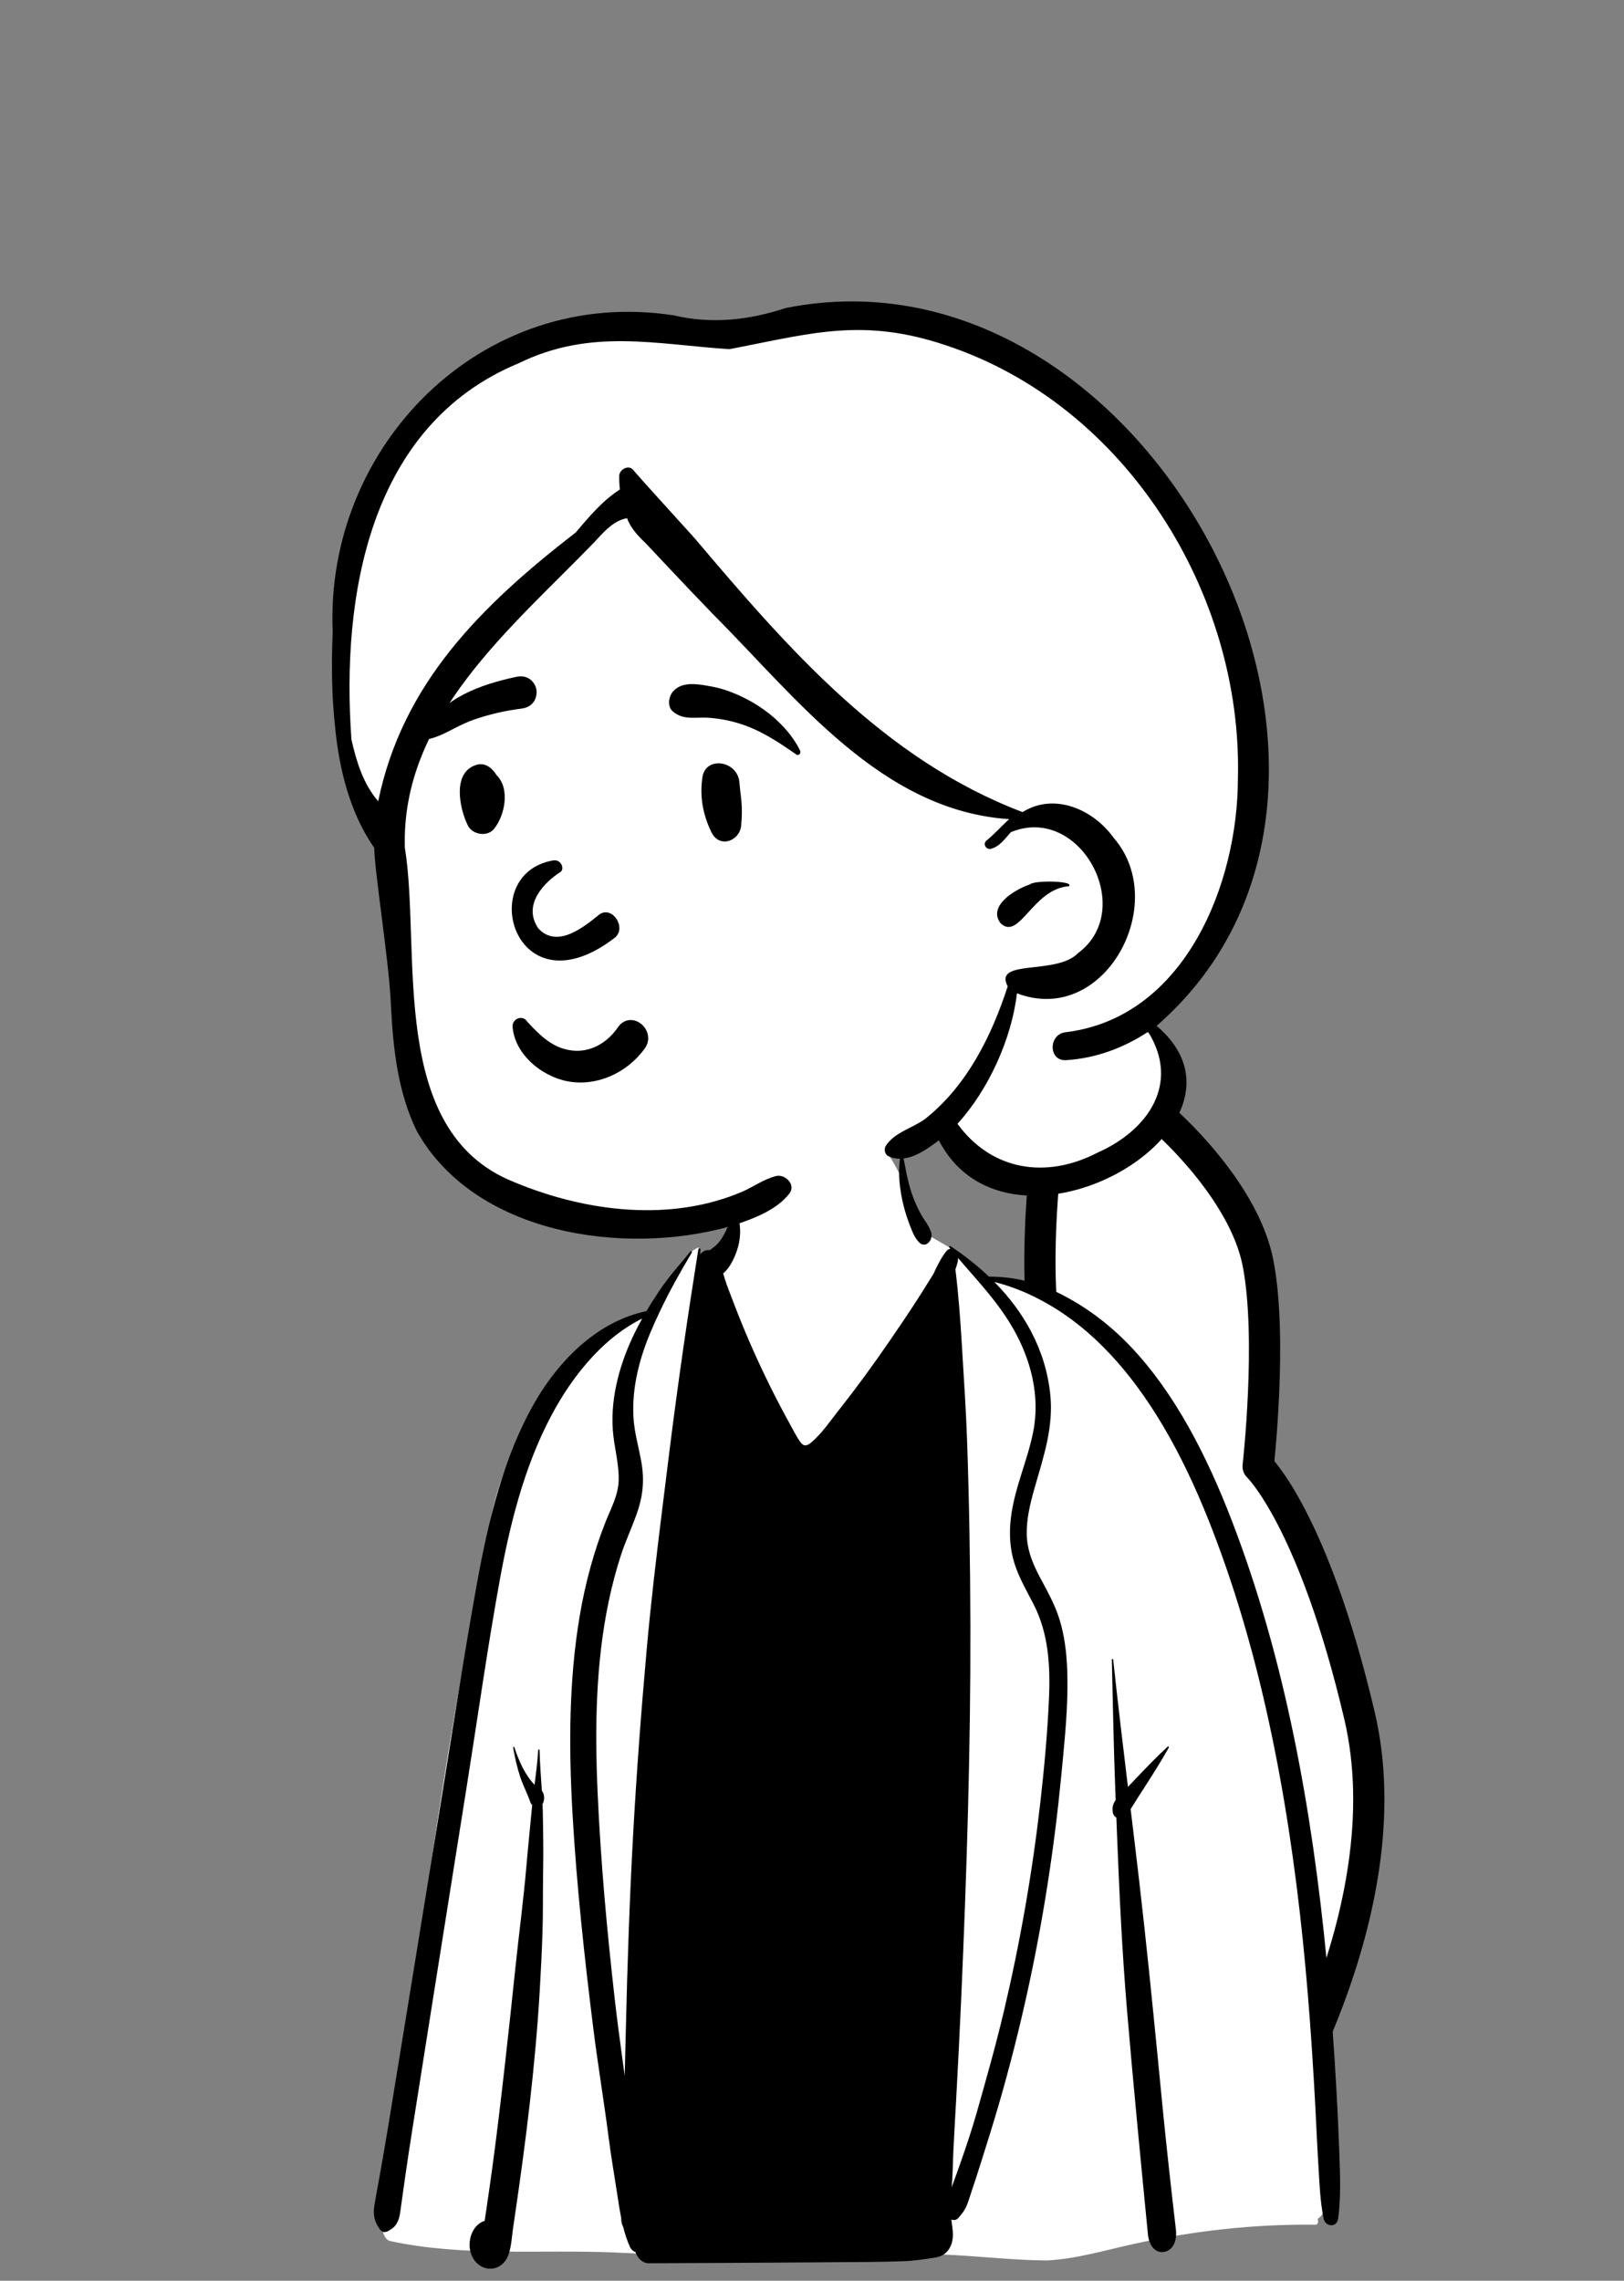 <?xml version="1.0" encoding="UTF-8" standalone="no"?>
<!DOCTYPE svg PUBLIC "-//W3C//DTD SVG 1.1//EN" "http://www.w3.org/Graphics/SVG/1.1/DTD/svg11.dtd">
<svg width="100%" height="100%" viewBox="0 0 52 73" version="1.1" xmlns="http://www.w3.org/2000/svg" xmlns:xlink="http://www.w3.org/1999/xlink" xml:space="preserve" xmlns:serif="http://www.serif.com/" style="fill-rule:evenodd;clip-rule:evenodd;stroke-linecap:round;stroke-linejoin:round;stroke-miterlimit:1.5;">
    <rect x="0" y="0" width="52" height="73" fill="#808080" stroke="none"/>
    <g transform="matrix(-1,0,0,1,52,0)">
        <g id="Introduction">
            <g id="avatar-girl-4">
                <g transform="matrix(-1,0,0,1,52,0)">
                    <path d="M33.421,37.752C33.421,37.752 33.143,40.573 33.421,42.39C33.628,43.748 36.598,47.436 36.598,47.436C36.598,47.436 36.238,54.207 37.224,57.046C37.941,59.113 40.47,68.269 40.47,68.269C40.47,68.269 45.015,61.22 43.531,54.912C42.047,48.605 40.285,46.935 40.285,46.935C40.285,46.935 40.748,42.854 40.285,40.442C39.821,38.03 37.224,35.804 37.224,35.804" style="fill:white;stroke:black;stroke-width:1px;"/>
                </g>
                <g id="BODY" transform="matrix(0.595,0,0,0.74,9.09,35.615)">
                    <path id="_--Skin" serif:id="✋-Skin" d="M45.825,18.056C44.913,13.736 41.679,10.383 37.329,8.713C36.493,8.24 35.683,6.211 34.559,5.839C34.379,5.78 34.663,6.254 34.559,6.282C34.188,6.383 33.771,6.394 33.361,6.029C32.628,5.377 32.398,3.473 31.952,2.612C29.601,-1.927 23.73,-0.151 22.944,4.867C22.395,5.225 21.62,5.539 21.023,5.827C20.409,6.124 19.868,6.843 19.234,7.099C18.669,7.329 17.738,7.166 17.168,7.366C14.549,8.285 12.33,9.445 10.591,11.794C10.224,12.289 9.811,12.899 9.478,13.399C7.758,15.379 6.564,17.598 5.464,19.978C2.387,26.965 1.55,34.702 0.799,42.23C0.816,43.547 -0.058,47.2 1.234,47.831C1.157,47.912 1.185,48.072 1.328,48.071C4.606,48.038 7.876,48.331 11.103,48.902C12.66,49.177 14.208,49.554 15.794,49.616C19.086,49.594 22.366,49.042 25.654,49.564C29.606,49.564 34.409,49.449 38.806,49.28C42.915,49.122 47.047,49.479 51.105,48.78C51.426,48.729 51.583,48.337 51.516,48.056C51.04,46.321 50.806,44.535 50.539,42.759C50.592,41.62 50.497,40.431 50.075,39.37C48.974,32.207 47.563,25.092 45.825,18.056Z" style="fill:white;"/>
                    <path id="🧥-Jacket" d="M34.559,6.308C34.664,6.28 34.379,5.806 34.559,5.866C35.683,6.237 36.493,8.266 37.329,8.739C41.679,10.409 44.913,13.762 45.825,18.083C47.563,25.118 48.974,32.234 50.075,39.396C50.497,40.457 50.592,41.646 50.539,42.785L50.581,43.066C50.831,44.749 51.065,46.439 51.516,48.082C51.583,48.363 51.426,48.755 51.105,48.806C47.093,49.497 43.009,49.156 38.946,49.301L38.099,49.333C33.899,49.487 29.395,49.59 25.654,49.59C22.366,49.068 19.086,49.62 15.794,49.643C14.208,49.581 12.66,49.203 11.103,48.928C7.876,48.358 4.606,48.064 1.328,48.097C1.185,48.099 1.157,47.938 1.234,47.858C-0.058,47.226 0.816,43.574 0.799,42.256L0.866,41.578C1.602,34.265 2.479,26.782 5.464,20.004L5.554,19.812C6.629,17.504 7.805,15.352 9.478,13.425L9.58,13.272C9.894,12.804 10.261,12.266 10.591,11.82C12.33,9.471 14.549,8.311 17.168,7.392C17.738,7.193 18.669,7.355 19.234,7.126C19.827,6.885 20.338,6.241 20.905,5.916L20.905,8.341L29.103,16.418L33.753,9.287L34.226,6.366C34.34,6.359 34.452,6.338 34.559,6.308Z" style="fill:white;"/>
                    <path id="🖍-Ink" d="M44.499,27.471C44.412,27.892 44.29,28.313 44.129,28.712C43.973,29.097 43.738,29.442 43.577,29.822C43.555,29.874 43.52,29.912 43.477,29.942L43.49,30.045L43.503,30.149C43.583,30.847 43.674,31.544 43.752,32.242L43.79,32.591C43.945,34.049 44.188,35.5 44.378,36.954C44.563,38.377 44.751,39.801 44.953,41.223C45.161,42.688 45.374,44.152 45.621,45.612C45.726,46.229 45.835,46.845 45.949,47.46L46.036,47.931C46.94,48.149 47.187,49.409 46.267,49.874C45.849,50.084 45.313,50.034 44.968,49.703C44.61,49.359 44.596,48.738 44.513,48.272L44.433,47.838C43.834,44.579 43.315,41.283 43.072,37.978C43.009,37.124 42.957,36.27 42.923,35.415C42.89,34.611 42.906,33.808 42.893,33.003L42.889,32.784C42.87,31.927 42.886,31.071 42.908,30.213C42.911,30.109 42.915,30.004 42.921,29.899C42.89,29.864 42.869,29.822 42.86,29.781L42.848,29.727C42.818,29.589 42.852,29.426 42.958,29.327C43.004,28.743 43.064,28.16 43.081,27.576C43.082,27.528 43.151,27.53 43.155,27.576C43.194,28.073 43.271,28.571 43.349,29.068C43.847,28.667 44.216,28.006 44.433,27.453C44.449,27.413 44.508,27.428 44.499,27.471ZM32.701,4.251C32.784,4.63 32.948,4.969 33.167,5.285C33.272,5.437 33.39,5.577 33.533,5.695C33.655,5.795 33.794,5.861 33.924,5.948C34.114,5.919 34.311,5.99 34.444,6.13L34.423,5.926C34.417,5.86 34.526,5.847 34.538,5.911C35.113,8.81 35.637,11.71 36.091,14.63L36.29,15.92L36.477,17.13C36.787,19.147 37.088,21.163 37.314,23.195C37.616,25.907 37.869,28.625 38.055,31.348C38.241,34.09 38.355,36.833 38.436,39.58C38.457,40.273 38.478,40.965 38.499,41.657L38.64,40.829C38.78,40.001 38.917,39.172 39.035,38.34C39.457,35.364 39.795,32.366 39.96,29.363C40.111,26.616 40.06,23.814 39.361,21.137C39.185,20.463 38.97,19.801 38.71,19.155C38.457,18.527 38.113,17.944 37.842,17.326C37.526,16.606 37.432,15.926 37.594,15.151C37.736,14.476 37.985,13.84 38.03,13.145C38.113,11.855 37.693,10.605 37.1,9.476C36.944,9.178 36.779,8.884 36.607,8.593C36.086,7.714 35.499,6.866 34.889,6.053C34.856,6.01 34.926,5.962 34.961,5.998C35.517,6.547 36.125,7.087 36.625,7.687C36.868,7.978 37.105,8.276 37.329,8.582C39.794,8.994 41.912,10.529 43.36,12.556C45.003,14.857 45.834,17.627 46.449,20.354C47.133,23.385 47.71,26.443 48.324,29.489C48.96,32.64 49.592,35.792 50.232,38.943C50.55,40.507 50.868,42.072 51.185,43.637C51.346,44.429 51.515,45.219 51.692,46.009C51.783,46.414 51.88,46.818 51.964,47.224C52.058,47.682 51.97,47.975 51.66,48.311C51.546,48.436 51.365,48.434 51.224,48.368L51.179,48.347L51.136,48.326C50.961,48.24 50.823,48.15 50.714,47.958C50.594,47.747 50.574,47.514 50.533,47.279C50.457,46.847 50.381,46.416 50.305,45.983C50.191,45.337 50.068,44.692 49.942,44.048L49.309,40.827C49.141,39.968 48.972,39.109 48.802,38.251C48.196,35.182 47.589,32.113 46.982,29.044C46.399,26.097 45.883,23.13 45.22,20.201L45.182,20.036L45.144,19.871C44.551,17.345 43.722,14.902 42.218,12.762C41.06,11.116 39.453,9.647 37.559,8.903C37.693,9.095 37.821,9.291 37.943,9.49C38.71,10.744 39.271,12.232 39.139,13.725C39.075,14.454 38.798,15.171 38.824,15.906C38.848,16.559 39.252,17.132 39.531,17.701C40.165,18.989 40.624,20.357 40.92,21.761C41.513,24.58 41.511,27.481 41.306,30.343C41.084,33.454 40.663,36.564 40.183,39.645C39.936,41.225 39.608,42.792 39.357,44.369C39.233,45.147 39.064,45.923 38.917,46.697L38.846,47.067C38.807,47.272 38.766,47.476 38.718,47.679L38.689,47.8L38.689,47.822C38.688,47.971 38.647,48.094 38.581,48.193C38.492,48.481 38.38,48.762 38.231,49.033C38.155,49.17 38.045,49.248 37.925,49.276C37.804,49.553 37.53,49.766 37.203,49.764L32.9,49.748C30.401,49.738 27.902,49.722 25.403,49.708C24.773,49.705 24.143,49.693 23.513,49.676C22.922,49.66 22.356,49.589 21.772,49.515C21.112,49.433 20.755,48.966 20.854,48.307C20.875,48.161 20.899,48.017 20.921,47.872C20.79,47.916 20.633,47.895 20.528,47.792L20.429,47.695C20.291,47.559 20.168,47.426 20.081,47.244C19.991,47.058 19.918,46.86 19.839,46.67C19.667,46.26 19.5,45.849 19.338,45.435C19.013,44.609 18.688,43.779 18.385,42.944C17.787,41.29 17.257,39.612 16.797,37.914C15.976,34.885 15.382,31.798 15.007,28.683L14.918,27.941L14.892,27.722C14.75,26.514 14.63,25.288 14.687,24.084C14.722,23.329 14.839,22.569 15.121,21.865C15.381,21.215 15.782,20.659 16.164,20.078L16.207,20.011L16.251,19.943C16.585,19.415 16.851,18.864 16.864,18.223C16.877,17.573 16.688,16.94 16.476,16.332L16.424,16.182L16.388,16.082C15.938,14.824 15.425,13.584 15.594,12.215C15.844,10.2 17.066,8.575 18.603,7.322C17.236,7.593 15.883,8.128 14.688,8.806C13.278,9.607 12.008,10.665 10.913,11.859C8.843,14.115 7.366,16.822 6.157,19.617C4.891,22.542 3.952,25.606 3.244,28.711C2.533,31.834 2.057,35.007 1.731,38.192C1.569,39.777 1.442,41.367 1.336,42.957C1.282,43.771 1.241,44.587 1.178,45.401C1.115,46.213 1.087,47.038 0.889,47.83C0.796,48.198 0.171,48.236 0.104,47.83C-0.044,46.923 -0.003,45.985 0.039,45.067L0.043,44.983C0.083,44.069 0.137,43.155 0.2,42.241C0.328,40.373 0.5,38.508 0.725,36.649C1.513,30.122 2.965,23.63 5.814,17.672C7.156,14.866 8.878,12.139 11.273,10.113C12.413,9.149 13.699,8.38 15.084,7.823C16.323,7.324 17.582,7.088 18.899,7.089C19.559,6.583 20.268,6.142 20.976,5.766C21.018,5.743 21.063,5.798 21.028,5.833C21.009,5.851 20.991,5.869 20.973,5.887C21.053,5.892 21.136,5.929 21.21,6.007C21.47,6.28 21.69,6.621 21.886,6.975C22.185,7.348 22.47,7.734 22.769,8.103C23.246,8.695 23.735,9.277 24.23,9.855C25.06,10.827 25.918,11.78 26.813,12.695L26.962,12.847C27.426,13.317 27.896,13.88 28.444,14.251L28.474,14.271C28.705,14.422 28.869,14.449 29.066,14.224C29.246,14.019 29.395,13.781 29.549,13.555L29.584,13.503C30.368,12.365 31.094,11.184 31.752,9.969C32.052,9.415 32.337,8.854 32.607,8.287L32.688,8.116C32.835,7.804 32.995,7.497 33.116,7.175C33.145,7.099 33.172,7.024 33.199,6.949C32.785,6.678 32.465,6.09 32.349,5.63C32.228,5.153 32.289,4.663 32.504,4.226C32.545,4.144 32.682,4.164 32.701,4.251ZM12.285,23.661C12.227,25.477 12.193,27.295 12.107,29.11L12.078,29.729C12.211,29.878 12.289,30.049 12.227,30.284C12.202,30.374 12.131,30.456 12.041,30.486L12.014,31.062C11.887,33.654 11.738,36.24 11.467,38.825C11.127,42.06 10.734,45.29 10.342,48.519C10.286,48.976 9.968,49.339 9.473,49.272C8.973,49.204 8.77,48.768 8.836,48.314C9.094,46.533 9.342,44.751 9.56,42.964L9.807,40.928C10.118,38.383 10.436,35.838 10.802,33.301C10.955,32.241 11.114,31.181 11.273,30.121L11.218,30.049C10.99,29.753 10.754,29.463 10.521,29.171C10.073,28.609 9.631,28.051 9.22,27.462C9.2,27.433 9.241,27.39 9.27,27.412C9.846,27.837 10.391,28.292 10.938,28.754L11.418,29.16C11.694,27.328 11.967,25.497 12.211,23.661C12.217,23.615 12.286,23.612 12.285,23.661ZM20.563,6.282C20.216,6.609 19.862,6.928 19.513,7.253L19.386,7.372L19.258,7.492C18.645,8.073 18.058,8.679 17.568,9.374C16.67,10.651 16.134,12.207 16.508,13.765C16.818,15.056 17.529,16.226 17.721,17.55C17.817,18.213 17.77,18.879 17.52,19.505C17.265,20.144 16.858,20.691 16.492,21.267C15.697,22.519 15.589,23.894 15.668,25.344C15.751,26.859 15.925,28.375 16.139,29.876C16.574,32.918 17.23,35.929 18.098,38.877C18.532,40.353 19.045,41.798 19.555,43.248C19.81,43.97 20.106,44.675 20.411,45.377C20.572,45.746 20.737,46.113 20.905,46.48C20.843,45.962 20.843,45.431 20.813,44.916C20.769,44.179 20.714,43.443 20.664,42.707C20.561,41.212 20.469,39.716 20.386,38.22C20.095,32.885 19.881,27.546 19.897,22.203C19.905,19.531 19.959,16.859 20.074,14.189C20.128,12.932 20.233,11.676 20.327,10.421L20.347,10.152C20.431,9.025 20.53,7.896 20.702,6.779C20.651,6.664 20.607,6.548 20.574,6.429L20.563,6.385L20.571,6.386C20.563,6.351 20.561,6.316 20.563,6.282ZM23.557,1.691C23.564,1.66 23.608,1.663 23.616,1.691C23.811,2.348 23.742,3.071 23.574,3.732C23.483,4.09 23.355,4.437 23.199,4.772L23.144,4.89C23.011,5.175 22.861,5.469 22.601,5.647C22.493,5.721 22.299,5.726 22.19,5.647L22.135,5.605C22.126,5.598 22.117,5.591 22.108,5.583C22.007,5.498 21.957,5.311 22.004,5.188C22.124,4.869 22.397,4.635 22.585,4.351C22.752,4.099 22.9,3.833 23.023,3.556C23.287,2.958 23.406,2.322 23.557,1.691Z"/>
                </g>
                <g id="HEAD" transform="matrix(1,0,0,1,11.371,9.647)">
                    <path id="_--Skin1" serif:id="✋-Skin" d="M20.031,29.686C18.655,29.682 17.395,29.418 16.2,28.84C14.757,28.376 13.181,28.123 12.01,27.097C11.44,27.216 10.855,26.639 10.382,26.296C9.611,29.092 5.595,28.627 3.899,26.82C2.861,25.957 2.443,23.821 4.246,23.256C1.293,21.281 0.226,17.868 0.429,14.176C0.643,7.982 5.477,1.543 11.692,0.468C12.918,0.256 14.177,0.279 15.397,0.531C16.079,0.677 16.738,0.959 17.467,0.946C20.297,0.506 23.404,0.556 25.741,2.34C29.476,4.801 29.995,9.725 29.559,13.685L29.576,13.722C29.359,15.175 28.998,16.506 28.316,17.382C28.263,18.642 27.818,21.331 27.786,22.394C27.865,27.341 25.013,29.536 20.031,29.686" style="fill:white;"/>
                    <path id="💈-Hair" d="M10.364,1.398C12.913,0.549 14.521,0.988 16.9,1.457L17.047,1.486L17.277,1.53C19.664,1.372 21.72,0.856 24.024,1.982C28.819,3.968 29.706,9.449 29.376,14.026L29.357,14.111C29.2,14.779 28.981,15.469 28.519,15.999C27.744,12.241 25.251,9.76 22.187,7.392L22.077,7.261C21.697,6.809 21.282,6.34 20.78,6.021C20.796,5.875 20.805,5.729 20.802,5.584C20.798,5.385 20.509,5.217 20.358,5.39L20.33,5.425C20.133,5.661 19.099,6.792 18.576,7.372L18.511,7.444L18.353,7.621L18.086,7.935C15.21,11.322 12.177,14.721 7.887,16.347C6.859,15.707 5.612,16.27 4.97,17.172C3.144,19.268 5.26,23.219 8.066,22.147C8.236,23.596 8.972,25.23 9.971,26.323C8.877,27.827 7.126,28.098 5.488,27.247C3.889,26.543 2.854,25.066 3.835,23.433C3.856,23.421 3.877,23.409 3.899,23.398C4.651,23.893 5.528,24.217 6.435,24.283L6.504,24.287C7.071,24.313 7.062,23.435 6.487,23.39C2.684,22.914 0.996,18.637 0.992,15.283C0.831,9.379 4.568,3.305 10.364,1.398Z" style="fill:white;"/>
                    <path id="🖍-Ink1" serif:id="🖍-Ink" d="M3.595,23.188C-5.35,15.404 3.827,-2.114 15.466,0.211C16.643,0.599 17.84,0.734 19.059,0.446C25.207,-0.499 30.236,4.638 29.976,10.581C30.019,11.598 30.011,12.616 29.899,13.628C29.772,14.959 29.423,16.382 28.646,17.489C28.637,18.232 28.193,21.019 28.122,22.331L28.108,22.605C28.037,23.952 27.884,25.327 27.283,26.556C25.433,29.858 20.667,30.566 17.25,29.604L17.108,29.558C16.473,29.351 15.753,29.074 15.35,28.55C15.137,28.273 15.49,27.92 15.783,27.996C16.161,28.092 16.474,28.319 16.826,28.48C19.125,29.48 21.843,29.145 24.112,28.211L24.181,28.182C28.244,26.558 27.131,20.779 27.666,17.484C27.788,13.299 24.244,10.45 21.575,7.682L21.495,7.595C21.22,7.295 20.931,7.003 20.549,6.939C20.445,7.251 20.188,7.517 19.95,7.744L19.411,8.318C18.872,8.891 18.332,9.461 17.784,10.027C15.124,12.688 12.415,16.3 8.315,16.572C8.567,16.797 8.788,17.053 9.052,17.265C9.163,17.375 9.05,17.559 8.9,17.521C8.622,17.451 8.444,17.191 8.261,16.988C6.046,16.072 4.228,19.455 6.104,20.855C6.8,21.581 8.833,21.029 8.363,21.924C8.877,23.509 9.666,25.103 11.003,26.164C11.395,26.455 12.008,26.603 12.268,27.033C12.331,27.136 12.299,27.305 12.181,27.36C11.613,27.621 11.004,27.182 10.568,26.852C8.265,31.285 -0.178,26.387 3.595,23.188ZM17.277,1.529L17.046,1.485C14.586,1.005 12.965,0.531 10.364,1.397C4.567,3.304 0.831,9.378 0.992,15.282C0.996,18.636 2.684,22.913 6.486,23.389C7.061,23.434 7.07,24.312 6.504,24.286L6.487,24.285C5.549,24.227 4.642,23.893 3.868,23.377C2.831,25.033 3.871,26.534 5.487,27.246C7.125,28.097 8.877,27.826 9.971,26.322C8.972,25.229 8.236,23.595 8.066,22.146C5.26,23.218 3.144,19.267 4.969,17.171C5.612,16.269 6.859,15.705 7.887,16.346C12.309,14.67 15.397,11.109 18.353,7.62L18.51,7.443C19.028,6.868 20.218,5.567 20.35,5.399C20.498,5.21 20.798,5.38 20.802,5.583C20.804,5.727 20.796,5.874 20.78,6.02C21.33,6.37 21.776,6.9 22.187,7.39C25.251,9.759 27.743,12.24 28.519,15.998C29,15.445 29.218,14.719 29.376,14.025C29.706,9.448 28.819,3.967 24.024,1.981C21.72,0.855 19.664,1.371 17.277,1.529ZM6.404,18.719C6.204,18.543 7.523,18.522 7.648,18.659L7.676,18.669C8.148,18.832 9.013,19.36 8.588,19.907C7.983,20.469 7.561,18.801 6.404,18.719Z"/>
                </g>
                <g id="FACE" transform="matrix(1,0,0,1,26.371,21.647)">
                    <path id="🖍-Ink2" serif:id="🖍-Ink" d="M6.1,12.805C5.662,12.619 5.271,12.309 4.985,11.913C4.886,11.775 4.86,11.63 4.881,11.497C4.904,11.347 4.989,11.211 5.105,11.121C5.222,11.029 5.367,10.984 5.508,11.007C5.63,11.027 5.752,11.097 5.848,11.241L5.869,11.27C6.039,11.509 6.26,11.705 6.512,11.832C6.755,11.954 7.027,12.01 7.309,11.977C7.845,11.914 8.214,11.613 8.607,11.204C8.656,11.152 8.704,11.099 8.753,11.045C8.784,10.995 8.827,10.964 8.875,10.947C8.928,10.929 8.988,10.93 9.042,10.95C9.095,10.969 9.142,11.005 9.174,11.054C9.204,11.1 9.221,11.156 9.216,11.222C9.18,11.646 8.966,12.025 8.663,12.322C8.327,12.652 7.881,12.88 7.461,12.961C6.998,13.049 6.527,12.986 6.1,12.805ZM7.679,6.26C8.171,6.571 8.921,7.297 8.392,8.068C7.769,8.748 6.871,7.968 6.429,7.616C6.019,7.342 5.558,8.045 5.939,8.364C9.134,10.824 10.431,6.342 7.928,5.894C7.653,5.845 7.55,6.164 7.679,6.26ZM1.953,3.399C2.007,2.697 3.035,2.537 3.138,3.232C3.229,3.854 3.122,4.426 2.852,4.986C2.594,5.521 1.947,5.271 1.898,4.784C1.833,4.131 1.919,3.835 1.953,3.399ZM9.779,3.088C9.922,2.893 10.129,2.759 10.377,2.835C11.152,3.07 10.923,4.214 10.651,4.77C10.504,5.073 10.026,5.149 9.81,4.883C9.458,4.449 9.289,3.582 9.737,3.155C9.749,3.133 9.762,3.11 9.779,3.088ZM2.841,0.327L2.963,0.305C3.342,0.237 3.813,0.172 4.081,0.488C4.223,0.656 4.271,0.968 4.081,1.128C3.745,1.411 3.373,1.302 2.971,1.325C2.639,1.345 2.321,1.402 2.001,1.497C1.3,1.706 0.729,2.086 0.131,2.503C0.052,2.558 -0.028,2.454 0.01,2.377C0.355,1.673 1.025,1.095 1.695,0.743C2.053,0.555 2.445,0.399 2.841,0.327ZM9.073,0.012L9.166,0.032C10.186,0.254 11.51,0.696 11.993,1.737C12.011,1.884 11.991,1.916 11.976,1.936L11.97,1.943C11.957,1.961 11.947,1.985 11.886,2.005C11.869,2.001 11.851,1.997 11.834,1.992C11.613,1.932 11.438,1.848 11.268,1.762L11.085,1.668C10.871,1.559 10.656,1.455 10.428,1.377C9.942,1.212 9.442,1.096 8.934,1.034C8.824,1.021 8.718,0.982 8.634,0.916C8.554,0.853 8.494,0.766 8.466,0.65C8.43,0.501 8.441,0.387 8.518,0.252C8.576,0.151 8.659,0.08 8.755,0.04C8.852,-0.001 8.963,-0.011 9.073,0.012Z"/>
                </g>
            </g>
        </g>
    </g>
</svg>
